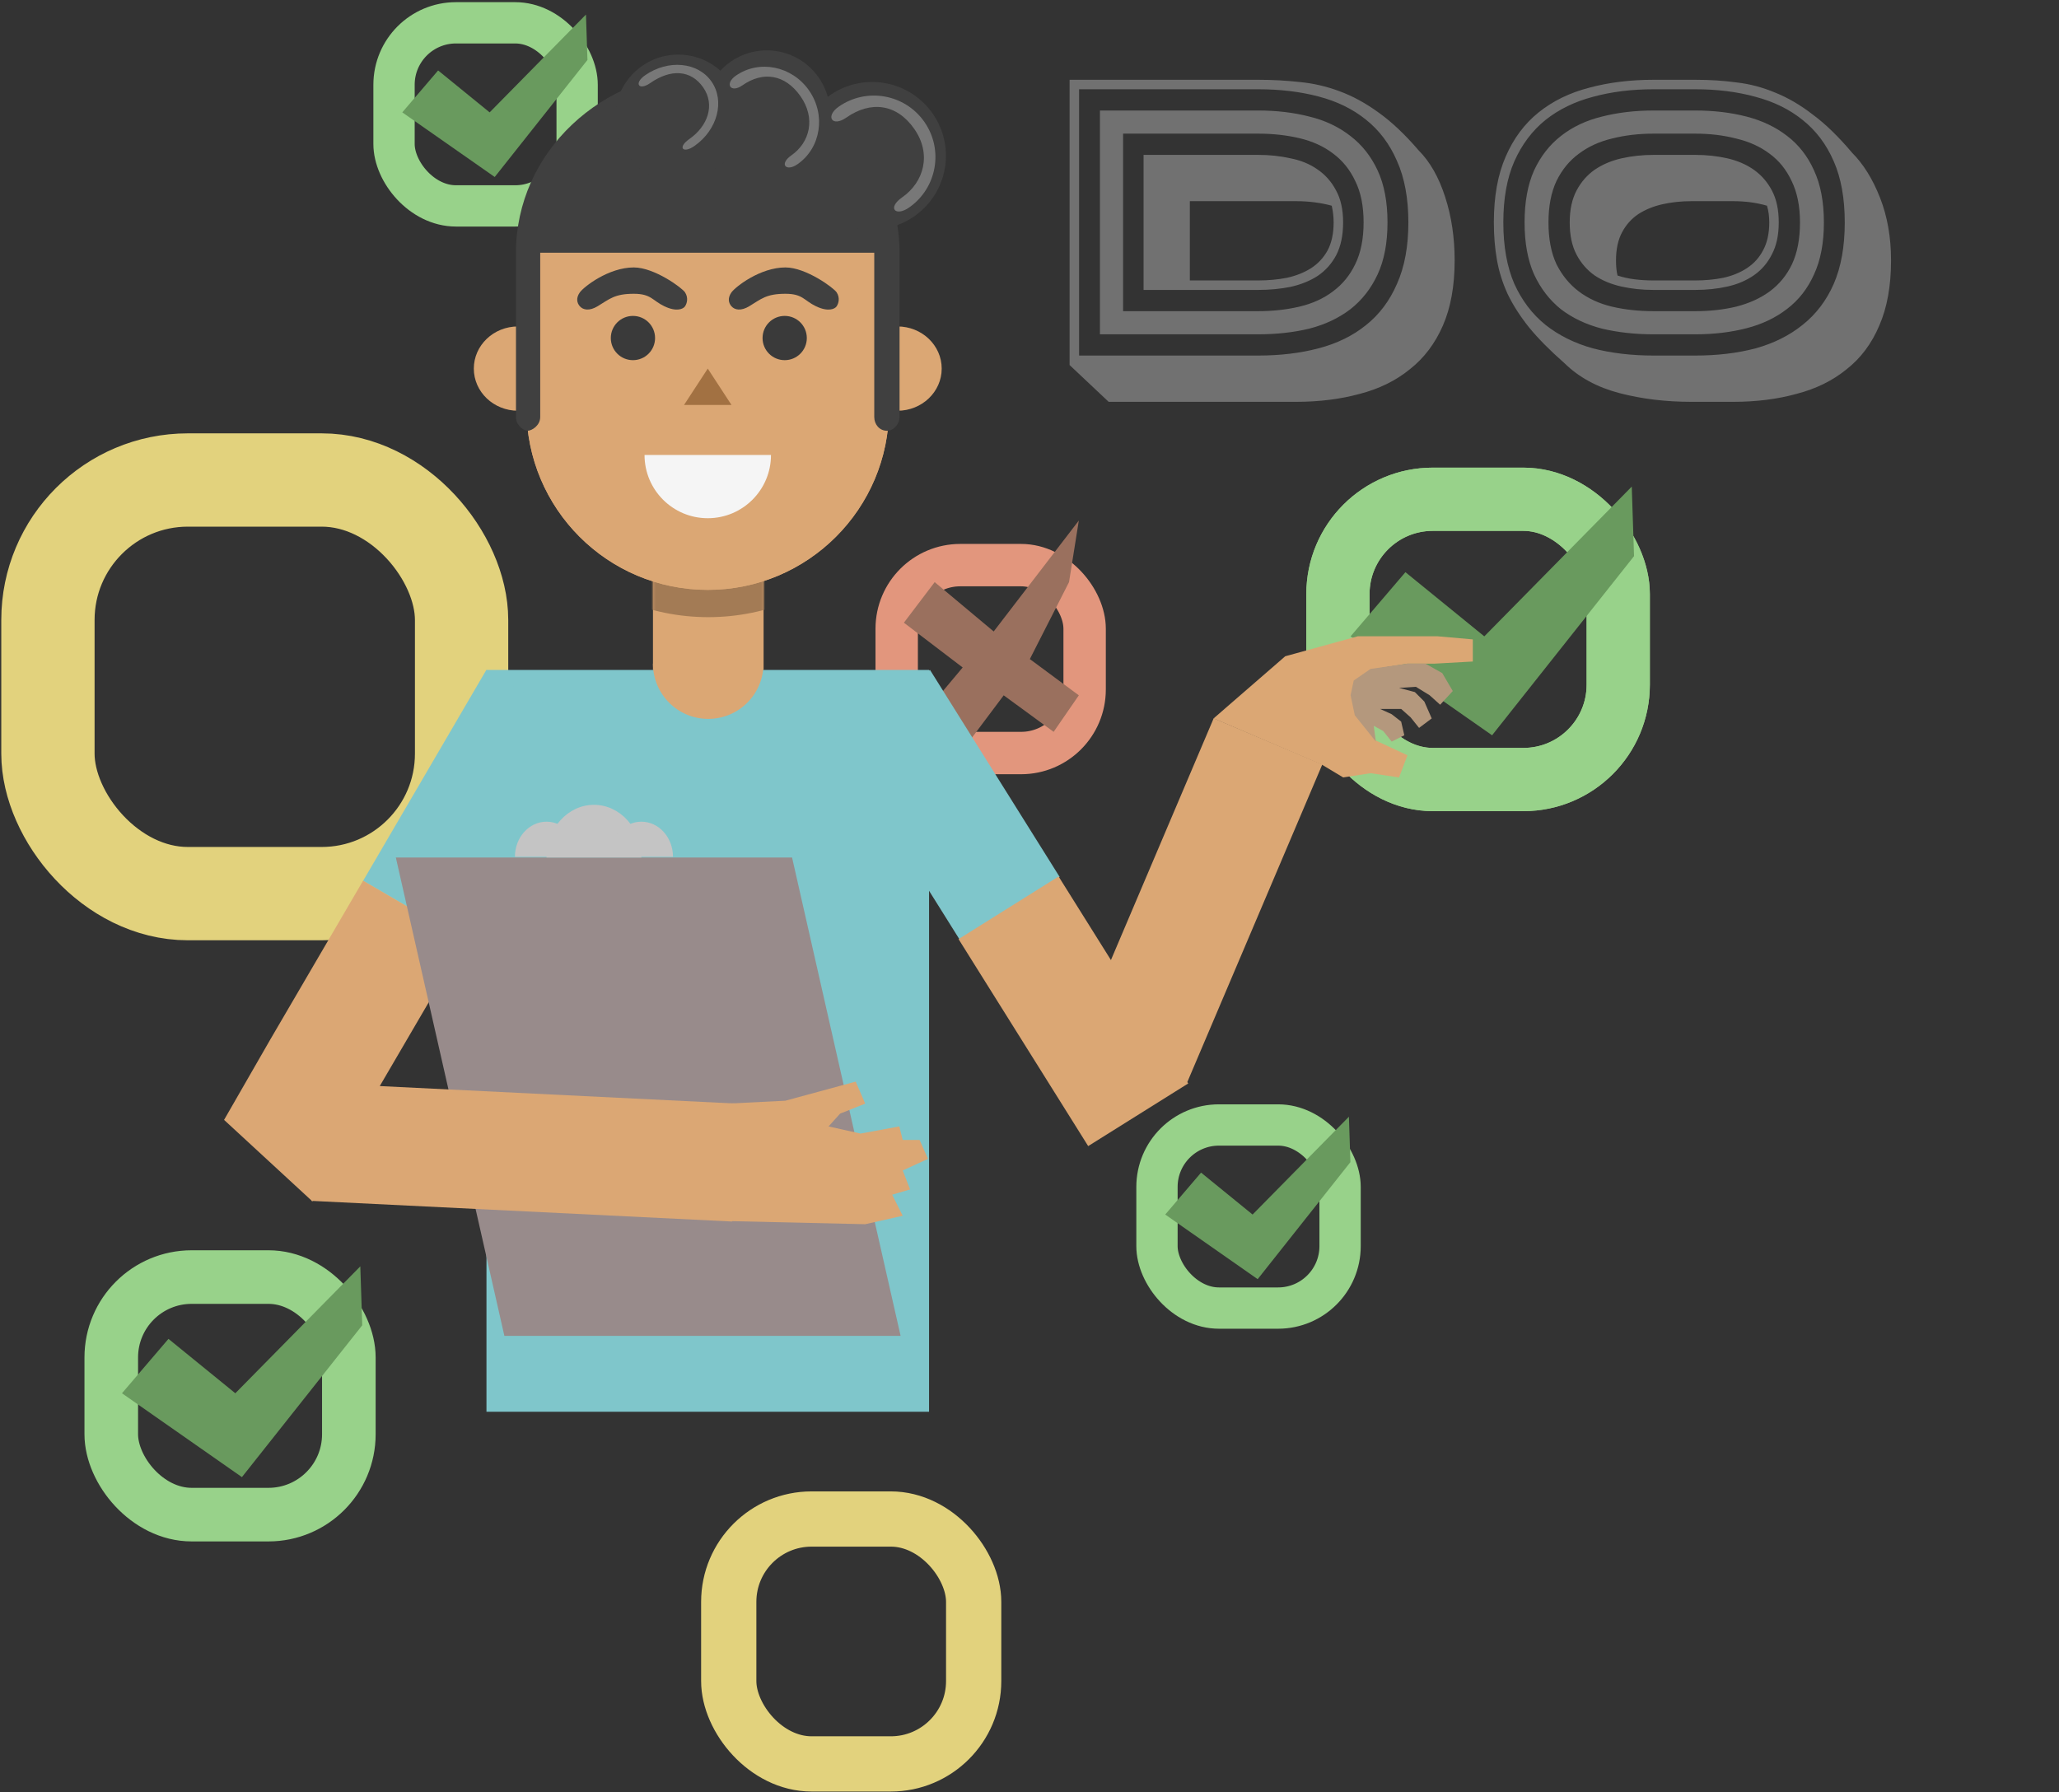 <svg width="849" height="739" viewBox="0 0 849 739" fill="none" xmlns="http://www.w3.org/2000/svg">
<rect x="0" y="0" width="849" height="739" fill="#333333" stroke="none"/>
<rect x="369.74" y="233.04" width="77.491" height="77.491" rx="26.219" stroke="#E2967D" stroke-width="17.479"/>
<path d="M385.404 240.048L372.709 256.782L396.944 275.247L379.056 296.598L396.944 309.293L413.86 286.732L434.452 301.791L444.839 286.732L424.642 271.785L440.799 240.048L444.839 214.658L409.736 260.4L385.404 240.048Z" fill="#9A705E"/>
<rect x="551.677" y="205.878" width="115.581" height="115.581" rx="39.106" stroke="#98D28A" stroke-width="26.071"/>
<rect x="551.676" y="205.878" width="115.581" height="115.581" rx="39.106" stroke="#98D28A" stroke-width="26.071"/>
<path d="M556.891 262.412L615.24 303.209L673.776 229.332L672.833 200.663L612.03 262.412L579.508 235.948L556.891 262.412Z" fill="#699A5E"/>
<rect x="162.473" y="9.406" width="75.501" height="75.501" rx="25.545" stroke="#98D28A" stroke-width="17.03"/>
<path d="M165.879 46.335L203.994 72.986L242.231 24.727L241.615 6L201.897 46.335L180.653 29.049L165.879 46.335Z" fill="#699A5E"/>
<rect x="45.878" y="526.625" width="97.965" height="97.965" rx="33.146" stroke="#98D28A" stroke-width="22.097"/>
<path d="M50.297 574.542L99.753 609.122L149.367 546.505L148.568 522.206L97.033 574.542L69.467 552.112L50.297 574.542Z" fill="#699A5E"/>
<rect x="477.063" y="463.91" width="75.501" height="75.501" rx="25.545" stroke="#98D28A" stroke-width="17.03"/>
<path d="M480.469 500.84L518.584 527.49L556.821 479.232L556.205 460.504L516.487 500.84L495.243 483.553L480.469 500.84Z" fill="#699A5E"/>
<rect x="19.763" y="197.938" width="170.567" height="170.567" rx="57.711" stroke="#E2D27D" stroke-width="38.474"/>
<rect x="300.486" y="626.397" width="100.993" height="100.993" rx="34.171" stroke="#E2D27D" stroke-width="22.78"/>
<rect x="269.241" y="217.175" width="45.617" height="59.094" fill="#DBA774"/>
<mask id="mask0_3_149" style="mask-type:alpha" maskUnits="userSpaceOnUse" x="269" y="217" width="46" height="60">
<rect x="269.241" y="217.175" width="45.617" height="59.094" fill="#DBA774"/>
</mask>
<g mask="url(#mask0_3_149)">
<path d="M202.89 165.338C202.89 143.876 202.89 165.338 202.89 84.472C292.049 84.472 264.27 84.472 292.049 84.472C292.049 84.472 319.005 84.472 381.209 84.472C381.209 165.338 381.209 143.876 381.209 165.338C381.209 214.58 341.291 254.498 292.049 254.498C242.808 254.498 202.89 214.58 202.89 165.338Z" fill="#A37B55"/>
</g>
<path d="M366.573 104.201C366.573 122.191 366.573 104.201 366.573 171.985C291.836 171.985 315.122 171.985 291.836 171.985C291.836 171.985 269.241 171.985 217.099 171.985C217.099 104.201 217.099 122.191 217.099 104.201C217.099 62.925 250.56 29.464 291.836 29.464C333.112 29.464 366.573 62.925 366.573 104.201Z" fill="#DBA774"/>
<path d="M217.099 168.509C217.099 150.519 217.099 168.509 217.099 100.725C291.836 100.725 268.55 100.725 291.836 100.725C291.836 100.725 314.43 100.725 366.572 100.725C366.572 168.509 366.572 150.519 366.572 168.509C366.572 209.785 333.112 243.246 291.836 243.246C250.56 243.246 217.099 209.785 217.099 168.509Z" fill="#DBA774"/>
<path d="M217.099 168.509C217.099 150.519 217.099 168.509 217.099 100.725C291.836 100.725 268.55 100.725 291.836 100.725C291.836 100.725 314.43 100.725 366.572 100.725C366.572 168.509 366.572 150.519 366.572 168.509C366.572 209.785 333.112 243.246 291.836 243.246C250.56 243.246 217.099 209.785 217.099 168.509Z" fill="#DBA774"/>
<path d="M213.602 134.617C217.99 134.617 213.602 134.617 230.134 134.617C230.134 151.998 230.134 146.582 230.134 151.998C230.134 151.998 230.134 157.252 230.134 169.378C213.602 169.378 217.99 169.378 213.602 169.378C203.534 169.378 195.373 161.597 195.373 151.998C195.373 142.399 203.534 134.617 213.602 134.617Z" fill="#DBA774"/>
<path d="M370.07 134.617C365.682 134.617 370.07 134.617 353.537 134.617C353.537 151.998 353.537 146.582 353.537 151.998C353.537 151.998 353.537 157.252 353.537 169.378C370.07 169.378 365.682 169.378 370.07 169.378C380.137 169.378 388.298 161.597 388.298 151.998C388.298 142.399 380.137 134.617 370.07 134.617Z" fill="#DBA774"/>
<path d="M370.918 104.201C370.918 122.191 370.918 104.201 370.918 171.985C370.918 174.592 368.745 177.634 365.704 177.634C362.662 177.634 360.489 175.027 360.489 171.985C360.489 145.914 360.489 146.349 360.489 104.201C334.365 104.201 310.043 104.201 291.836 104.201C291.836 104.201 247.277 104.201 222.748 104.201C222.748 135.486 222.748 135.92 222.748 171.985C222.748 175.461 219.306 177.634 217.533 177.634C215.967 177.634 212.754 175.461 212.754 171.985C212.754 104.201 212.754 122.191 212.754 104.201C212.754 62.925 248.16 29.464 291.836 29.464C335.512 29.464 370.918 62.925 370.918 104.201Z" fill="#404040"/>
<circle cx="359.62" cy="64.225" r="30.416" fill="#404040"/>
<circle cx="316.169" cy="46.845" r="26.071" fill="#404040"/>
<circle cx="279.669" cy="48.583" r="26.071" fill="#404040"/>
<path d="M317.907 187.628C317.907 202.027 306.234 213.699 291.836 213.699C277.437 213.699 265.765 202.027 265.765 187.628C291.836 187.628 277.437 187.628 291.836 187.628C306.234 187.628 297.485 187.628 317.907 187.628Z" fill="#F5F5F5"/>
<path d="M374.876 85.557C369.21 89.514 365.736 85.755 371.972 81.4C380.979 75.108 384.245 63.548 376.985 53.154C369.725 42.761 359.029 41.469 348.982 48.487C343.093 52.601 340.171 47.941 345.836 43.984C357.316 35.965 373.123 38.77 381.143 50.251C389.162 61.731 386.356 77.538 374.876 85.557Z" fill="#787878"/>
<path d="M328.882 67.692C324.129 71.012 321.103 67.698 326.334 64.044C333.891 58.766 336.463 48.828 330.093 39.709C323.723 30.591 314.592 29.28 306.163 35.168C301.223 38.619 298.651 34.536 303.403 31.216C313.034 24.489 326.545 27.201 333.58 37.273C340.616 47.346 338.513 60.965 328.882 67.692Z" fill="#787878"/>
<path d="M286.341 60.195C281.653 63.47 279.145 60.885 284.305 57.281C291.76 52.074 295.013 43.296 289.924 36.011C284.835 28.725 276.503 28.401 268.189 34.209C263.315 37.613 261.296 34.326 265.984 31.051C275.484 24.415 287.743 25.56 293.364 33.607C298.986 41.655 295.841 53.559 286.341 60.195Z" fill="#787878"/>
<path d="M344.997 126.295C344.243 127.455 341.454 128.686 336.459 126.295C331.463 123.903 331.019 121.147 323.858 121.147C315.89 121.147 313.864 123.319 308.919 126.295C305.608 128.288 303.001 127.889 301.599 126.295C300.394 124.924 299.959 122.885 301.599 120.579C303.239 118.273 313.429 110.284 323.858 110.284C332.358 110.284 343.844 118.751 344.997 120.579C346.453 122.885 345.752 125.135 344.997 126.295Z" fill="#404040"/>
<path d="M282.48 126.295C281.725 127.455 278.937 128.686 273.941 126.295C268.946 123.903 268.501 121.147 261.34 121.147C253.373 121.147 251.346 123.319 246.402 126.295C243.091 128.288 240.483 127.889 239.082 126.295C237.876 124.924 237.442 122.885 239.082 120.579C240.721 118.273 250.912 110.284 261.34 110.284C269.84 110.284 281.326 118.751 282.48 120.579C283.935 122.885 283.235 125.135 282.48 126.295Z" fill="#404040"/>
<circle cx="260.985" cy="139.397" r="9.125" fill="#3A3A3A"/>
<circle cx="323.555" cy="139.397" r="9.125" fill="#3A3A3A"/>
<path d="M291.836 151.998L301.62 166.988H282.052L291.836 151.998Z" fill="#A27142"/>
<rect x="200.587" y="276.269" width="182.497" height="305.9" fill="#7FC6CB"/>
<rect x="200.53" y="276.269" width="48.666" height="100.707" transform="rotate(30.296 200.53 276.269)" fill="#7FC6CB"/>
<rect x="436.934" y="361.623" width="48.666" height="100.707" transform="rotate(147.946 436.934 361.623)" fill="#7FC6CB"/>
<rect x="489.944" y="446.788" width="48.666" height="100.707" transform="rotate(147.946 489.944 446.788)" fill="#DBA774"/>
<path d="M489.575 446.214L444.785 427.18L500.445 296.204L545.235 315.238L489.575 446.214Z" fill="#DBA774"/>
<path d="M529.951 270.621L500.404 296.257L545.159 315.376L553.849 320.59L565.147 318.852L576.879 320.59L580.355 311.465L567.319 305.382L558.194 281.483L567.319 275.835L580.355 273.662H591.652L607.295 272.793V263.668L592.521 262.365H559.932L529.951 270.621Z" fill="#DBA774"/>
<path d="M558.194 280.614L556.891 286.698L558.629 294.954L567.319 305.816L566.45 299.299L570.361 301.471L573.837 305.816L579.051 303.209L577.748 297.561L573.837 294.519L569.057 292.346H577.748L581.658 295.823L585.134 300.168L590.349 296.257L587.307 289.305L583.396 285.394L576.879 283.656L583.831 283.222L589.48 286.698L593.825 290.608L599.039 284.96L594.694 277.573L587.742 273.662H580.355L565.147 275.835L558.194 280.614Z" fill="#B4987D"/>
<path d="M149.714 363.173L191.733 387.723L128.816 495.409L92.392 461.808L111.511 428.559L149.714 363.173Z" fill="#DBA774"/>
<path d="M269.241 273.662H276.193C276.193 273.662 280.826 273.662 287.925 273.662H299.657H314.812C314.812 286.246 304.611 296.448 292.026 296.448C279.442 296.448 269.241 286.246 269.241 273.662Z" fill="#DBA774"/>
<path d="M163.219 353.613H326.597L371.352 550.884H207.974L163.219 353.613Z" fill="#988B8B"/>
<path d="M264.461 353.613H245.401H225.355C225.355 341.614 234.109 331.887 244.908 331.887C255.707 331.887 264.461 341.614 264.461 353.613Z" fill="#C4C4C4"/>
<path d="M238.39 353.324H225.683H212.319C212.319 345.324 218.155 338.84 225.355 338.84C232.554 338.84 238.39 345.324 238.39 353.324Z" fill="#C4C4C4"/>
<path d="M277.497 353.324H264.79H251.426C251.426 345.324 257.262 338.84 264.461 338.84C271.66 338.84 277.497 345.324 277.497 353.324Z" fill="#C4C4C4"/>
<rect x="304.255" y="455.115" width="48.666" height="173.62" transform="rotate(92.811 304.255 455.115)" fill="#DBA774"/>
<path d="M367.876 492.659L372.221 501.349L356.756 504.825L300.567 503.543L300.531 455.068L323.819 453.903L352.837 446.02L356.756 455.11L346.418 459.216L341.642 464.508L354.841 467.457L370.815 464.508L372.221 470.064L379.174 470.064L382.65 477.885L372.221 482.665L375.263 490.486L367.876 492.659Z" fill="#DBA774"/>
<path d="M518.776 128.318C524.824 128.318 530.508 127.693 535.826 126.441C541.145 125.19 545.733 123.104 549.592 120.184C553.555 117.264 556.631 113.51 558.821 108.922C561.115 104.229 562.262 98.493 562.262 91.715C562.262 84.936 561.115 79.253 558.821 74.664C556.631 69.972 553.555 66.165 549.592 63.245C545.733 60.325 541.145 58.24 535.826 56.988C530.508 55.737 524.824 55.111 518.776 55.111H463.088V128.318H518.776ZM518.776 63.871C523.469 63.871 527.901 64.34 532.072 65.279C536.348 66.113 540.05 67.625 543.178 69.815C546.411 72.005 548.966 74.873 550.843 78.419C552.825 81.964 553.815 86.396 553.815 91.715C553.815 97.033 552.877 101.517 551 105.167C549.122 108.713 546.568 111.581 543.335 113.771C540.102 115.857 536.348 117.369 532.072 118.307C527.901 119.141 523.469 119.559 518.776 119.559H471.535V63.871H518.776ZM518.776 45.569C526.389 45.569 533.428 46.403 539.893 48.072C546.359 49.636 551.99 52.295 556.787 56.05C561.584 59.7 565.339 64.445 568.05 70.284C570.761 76.124 572.117 83.268 572.117 91.715C572.117 100.162 570.761 107.305 568.05 113.145C565.339 118.985 561.584 123.782 556.787 127.536C551.99 131.186 546.359 133.846 539.893 135.514C533.428 137.078 526.389 137.86 518.776 137.86H453.546V45.569H518.776ZM518.776 146.62C527.849 146.62 536.139 145.63 543.648 143.648C551.26 141.667 557.778 138.486 563.201 134.106C568.728 129.726 573.003 124.043 576.028 117.056C579.156 110.069 580.721 101.622 580.721 91.715C580.721 81.808 579.156 73.361 576.028 66.374C573.003 59.387 568.728 53.703 563.201 49.323C557.778 44.943 551.26 41.763 543.648 39.781C536.139 37.8 527.849 36.809 518.776 36.809H444.943V146.62H518.776ZM441.032 32.899H518.776C524.72 32.899 530.456 33.212 535.983 33.837C541.51 34.359 546.933 35.61 552.251 37.591C557.674 39.573 563.044 42.493 568.363 46.351C573.786 50.21 579.313 55.424 584.944 61.994C589.637 66.687 593.287 73.1 595.894 81.234C598.501 89.264 599.804 97.972 599.804 107.357C599.804 117.89 598.188 126.858 594.955 134.263C591.722 141.667 587.186 147.663 581.346 152.252C575.611 156.944 568.728 160.334 560.698 162.419C552.668 164.609 543.908 165.704 534.418 165.704H457.144L441.032 150.531V32.899ZM490.619 115.648H518.776C522.947 115.648 526.91 115.283 530.664 114.553C534.418 113.719 537.703 112.415 540.519 110.642C543.439 108.765 545.733 106.315 547.402 103.29C549.07 100.162 549.905 96.303 549.905 91.715C549.905 89.421 549.644 87.126 549.122 84.832C544.534 83.581 539.633 82.955 534.418 82.955H490.619V115.648ZM699.03 128.318C705.078 128.318 710.71 127.693 715.924 126.441C721.242 125.086 725.831 123 729.689 120.184C733.652 117.264 736.729 113.51 738.918 108.922C741.108 104.229 742.203 98.493 742.203 91.715C742.203 85.041 741.056 79.357 738.762 74.664C736.572 69.972 733.548 66.217 729.689 63.402C725.831 60.482 721.242 58.396 715.924 57.145C710.71 55.789 705.078 55.111 699.03 55.111H681.823C675.67 55.111 669.935 55.789 664.616 57.145C659.402 58.396 654.866 60.482 651.007 63.402C647.149 66.217 644.072 69.972 641.778 74.664C639.588 79.357 638.493 85.041 638.493 91.715C638.493 98.493 639.588 104.229 641.778 108.922C644.072 113.51 647.149 117.264 651.007 120.184C654.866 123.104 659.402 125.19 664.616 126.441C669.935 127.693 675.67 128.318 681.823 128.318H699.03ZM681.823 119.559C677.13 119.559 672.698 119.089 668.527 118.151C664.355 117.212 660.705 115.7 657.577 113.614C654.448 111.424 651.946 108.557 650.069 105.011C648.191 101.465 647.253 97.033 647.253 91.715C647.253 86.501 648.191 82.121 650.069 78.575C651.946 75.029 654.448 72.162 657.577 69.972C660.81 67.782 664.512 66.217 668.683 65.279C672.855 64.34 677.235 63.871 681.823 63.871H699.03C703.618 63.871 707.998 64.34 712.17 65.279C716.341 66.217 719.991 67.782 723.119 69.972C726.248 72.162 728.751 75.029 730.628 78.575C732.505 82.121 733.444 86.501 733.444 91.715C733.444 96.929 732.505 101.309 730.628 104.855C728.855 108.4 726.404 111.268 723.276 113.458C720.147 115.648 716.497 117.212 712.326 118.151C708.155 119.089 703.723 119.559 699.03 119.559H681.823ZM628.638 91.715C628.638 83.268 629.942 76.124 632.549 70.284C635.26 64.445 638.962 59.7 643.655 56.05C648.452 52.295 654.083 49.636 660.549 48.072C667.119 46.403 674.21 45.569 681.823 45.569H699.03C706.643 45.569 713.682 46.403 720.147 48.072C726.613 49.74 732.192 52.4 736.885 56.05C741.682 59.7 745.384 64.445 747.991 70.284C750.703 76.124 752.058 83.268 752.058 91.715C752.058 100.162 750.703 107.305 747.991 113.145C745.384 118.985 741.682 123.73 736.885 127.38C732.192 131.03 726.613 133.689 720.147 135.358C713.682 137.026 706.643 137.86 699.03 137.86H681.823C674.21 137.86 667.119 137.078 660.549 135.514C654.083 133.846 648.452 131.186 643.655 127.536C638.962 123.782 635.26 118.985 632.549 113.145C629.942 107.305 628.638 100.162 628.638 91.715ZM619.878 91.715C619.878 101.622 621.39 110.069 624.415 117.056C627.543 123.939 631.819 129.57 637.242 133.95C642.769 138.33 649.286 141.563 656.795 143.648C664.408 145.63 672.75 146.62 681.823 146.62H699.03C708.103 146.62 716.393 145.63 723.902 143.648C731.41 141.563 737.876 138.33 743.298 133.95C748.825 129.57 753.101 123.939 756.125 117.056C759.15 110.069 760.662 101.622 760.662 91.715C760.662 81.808 759.15 73.413 756.125 66.53C753.101 59.543 748.825 53.86 743.298 49.48C737.876 45.1 731.41 41.919 723.902 39.938C716.393 37.852 708.103 36.809 699.03 36.809H681.823C672.75 36.809 664.408 37.852 656.795 39.938C649.286 41.919 642.769 45.1 637.242 49.48C631.819 53.86 627.543 59.543 624.415 66.53C621.39 73.413 619.878 81.808 619.878 91.715ZM615.968 91.715C615.968 81.078 617.584 72.057 620.817 64.653C624.05 57.145 628.586 51.044 634.426 46.351C640.266 41.658 647.201 38.269 655.231 36.184C663.365 33.994 672.229 32.899 681.823 32.899H699.03C705.078 32.899 710.762 33.264 716.08 33.994C721.503 34.619 726.822 36.027 732.036 38.217C737.25 40.303 742.412 43.327 747.522 47.29C752.736 51.148 758.107 56.362 763.634 62.932C768.327 67.625 772.185 73.83 775.209 81.547C778.234 89.264 779.746 97.868 779.746 107.357C779.746 117.89 778.129 126.858 774.896 134.263C771.768 141.667 767.284 147.663 761.444 152.252C755.708 156.944 748.825 160.334 740.796 162.419C732.87 164.609 724.162 165.704 714.672 165.704H697.466C686.829 165.704 676.922 164.505 667.745 162.106C658.568 159.708 651.007 155.589 645.063 149.749C639.119 144.535 634.27 139.633 630.515 135.045C626.761 130.352 623.789 125.711 621.599 121.123C619.513 116.534 618.053 111.842 617.219 107.045C616.385 102.247 615.968 97.138 615.968 91.715ZM699.03 115.648C703.097 115.648 706.955 115.283 710.605 114.553C714.36 113.719 717.645 112.363 720.46 110.486C723.276 108.609 725.466 106.158 727.03 103.134C728.699 100.005 729.533 96.199 729.533 91.715C729.533 89.212 729.22 86.918 728.594 84.832C724.319 83.581 719.678 82.955 714.672 82.955H697.466C693.294 82.955 689.331 83.372 685.577 84.206C681.823 85.041 678.486 86.396 675.566 88.273C672.75 90.15 670.508 92.653 668.84 95.782C667.171 98.91 666.337 102.769 666.337 107.357C666.337 109.86 666.545 111.946 666.963 113.614C669.152 114.344 671.499 114.866 674.002 115.179C676.505 115.492 679.112 115.648 681.823 115.648H699.03Z" fill="#717171"/>
</svg>

